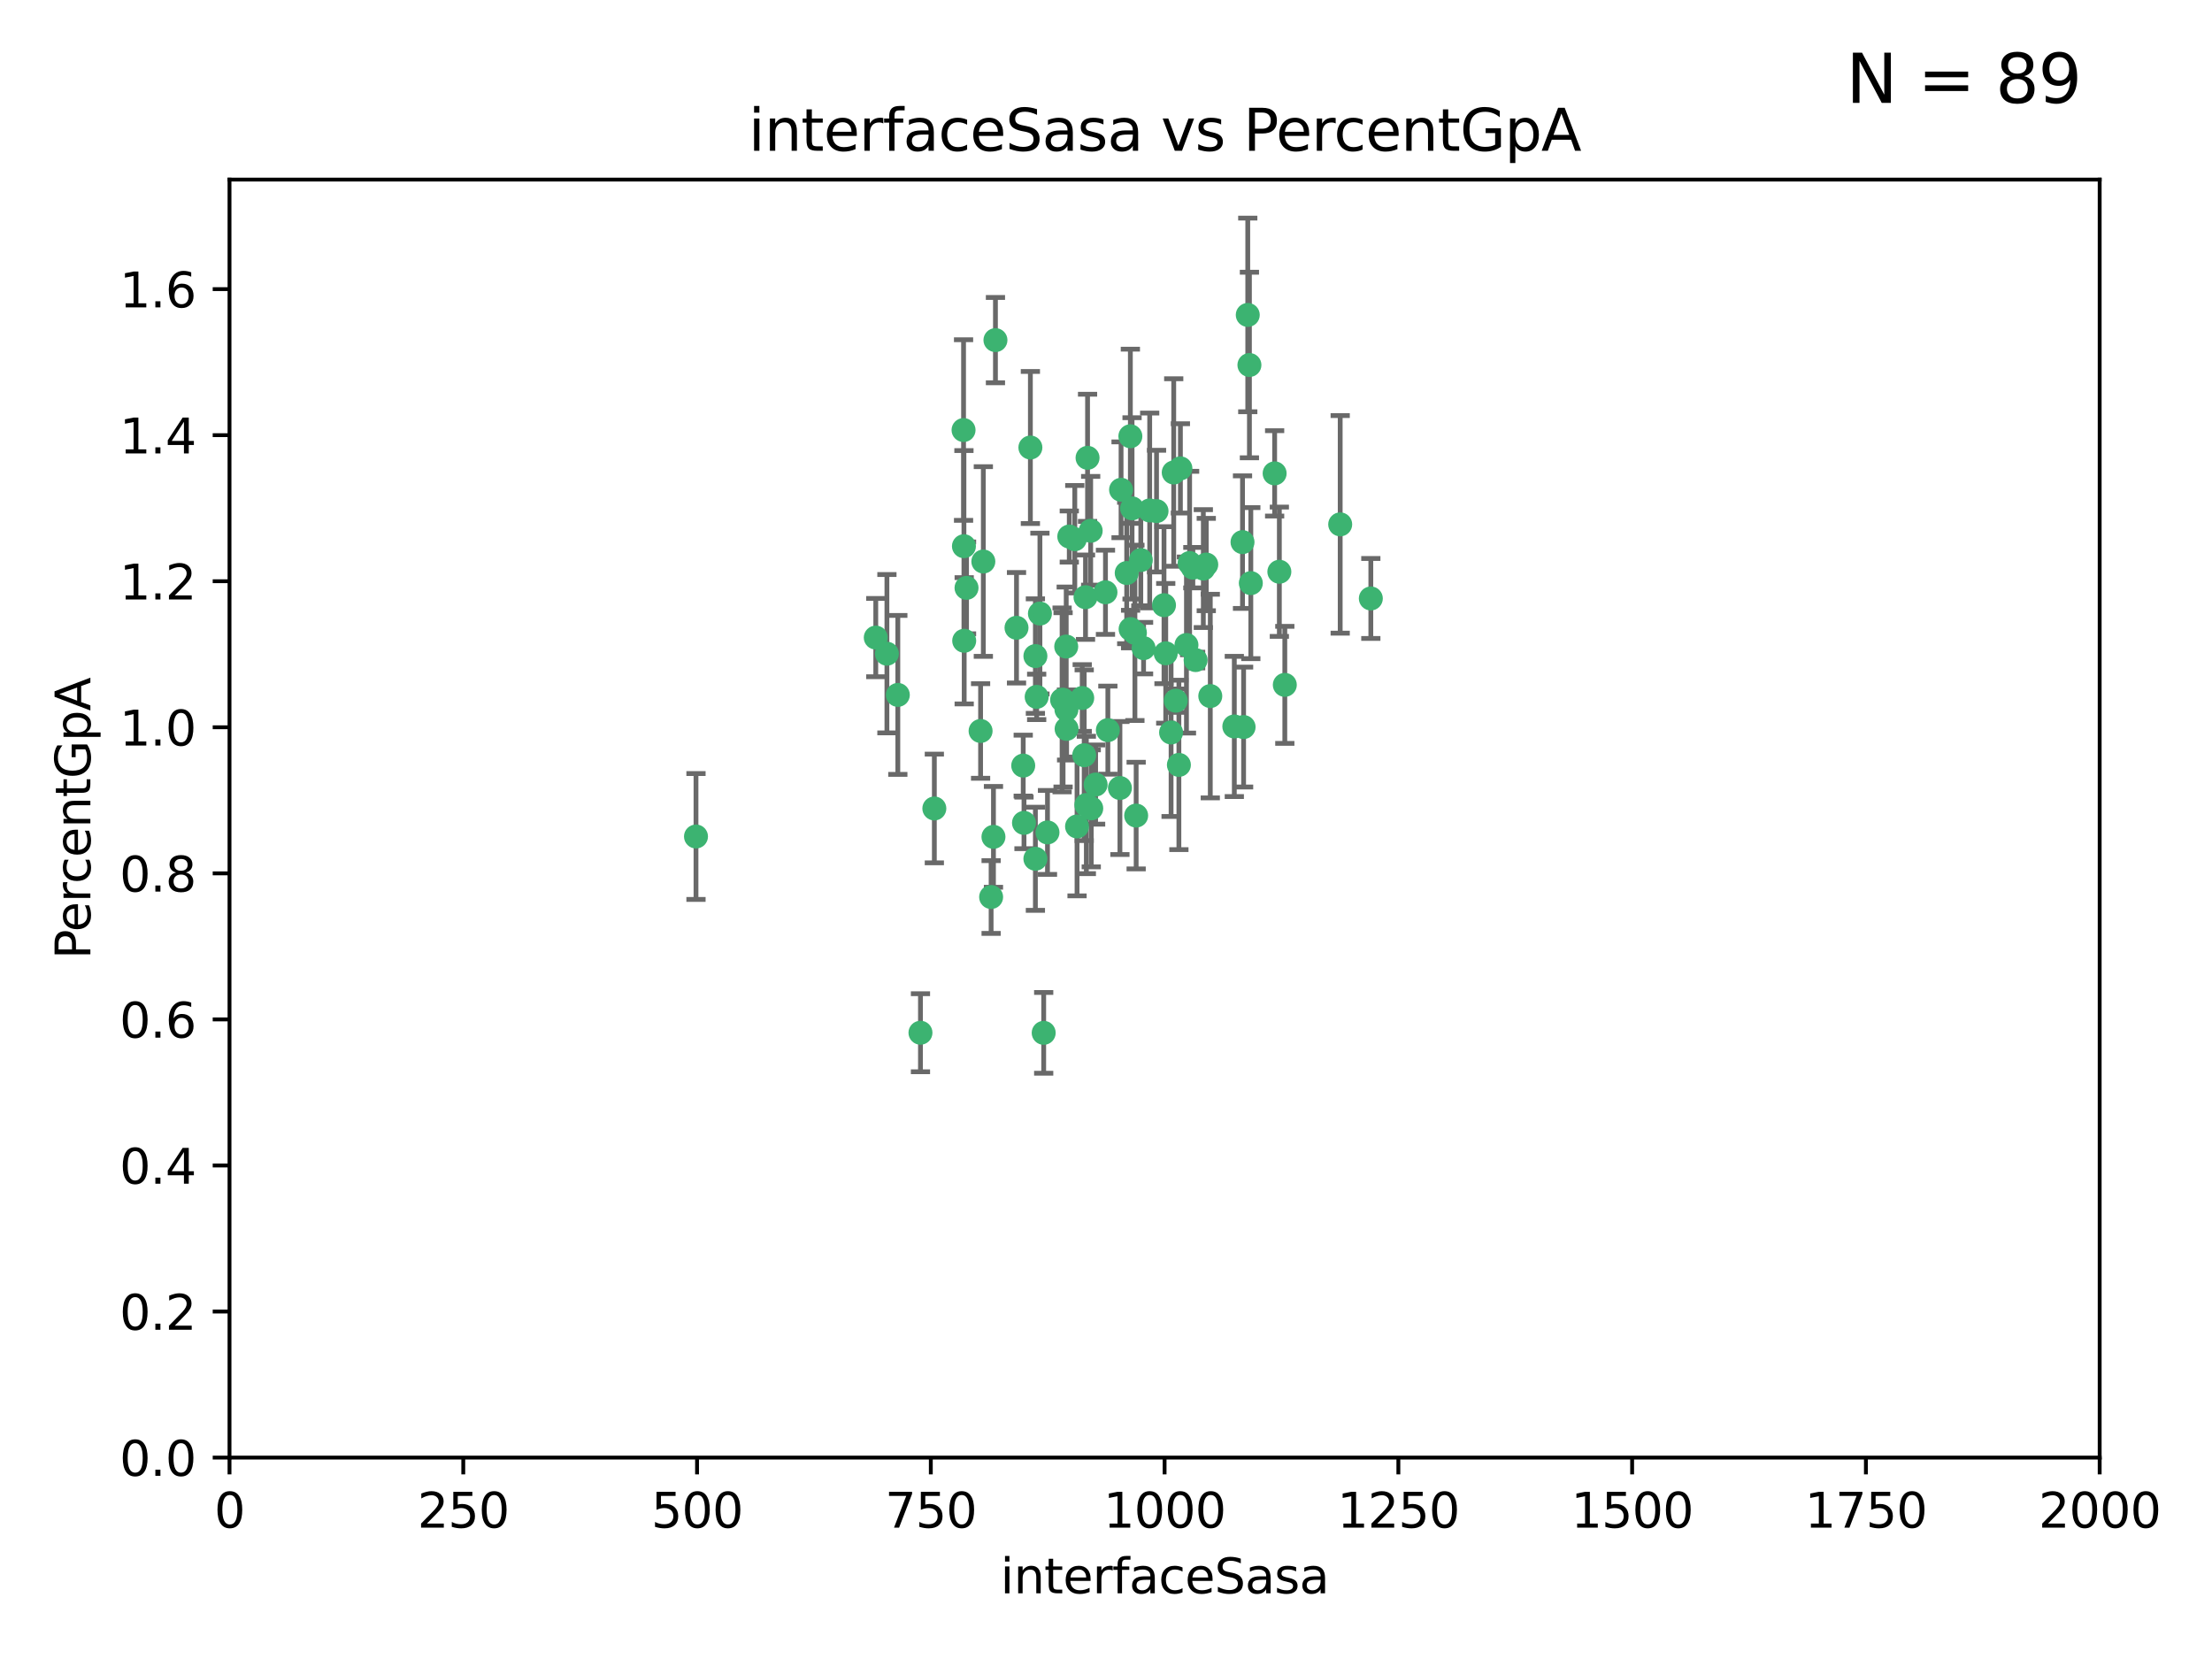 <?xml version="1.0" encoding="utf-8" standalone="no"?>
<!DOCTYPE svg PUBLIC "-//W3C//DTD SVG 1.1//EN"
  "http://www.w3.org/Graphics/SVG/1.1/DTD/svg11.dtd">
<svg xmlns:xlink="http://www.w3.org/1999/xlink" width="460.8pt" height="345.6pt" viewBox="0 0 460.8 345.6" xmlns="http://www.w3.org/2000/svg" version="1.1">
 <defs>
  <style type="text/css">*{stroke-linejoin: round; stroke-linecap: butt}</style>
 </defs>
 <g id="figure_1">
  <g id="patch_1">
   <path d="M 0 345.6 
L 460.8 345.6 
L 460.8 0 
L 0 0 
z
" style="fill: #ffffff"/>
  </g>
  <g id="axes_1">
   <g id="patch_2">
    <path d="M 47.81 303.64 
L 437.4 303.64 
L 437.4 37.411 
L 47.81 37.411 
z
" style="fill: #ffffff"/>
   </g>
   <g id="PathCollection_1">
    <defs>
     <path id="m2b77f19c21" d="M 0 1.118 
C 0.297 1.118 0.581 1 0.791 0.791 
C 1 0.581 1.118 0.297 1.118 0 
C 1.118 -0.297 1 -0.581 0.791 -0.791 
C 0.581 -1 0.297 -1.118 0 -1.118 
C -0.297 -1.118 -0.581 -1 -0.791 -0.791 
C -1 -0.581 -1.118 -0.297 -1.118 0 
C -1.118 0.297 -1 0.581 -0.791 0.791 
C -0.581 1 -0.297 1.118 0 1.118 
z
" style="stroke: #3cb371"/>
    </defs>
    <g clip-path="url(#p452f78768a)">
     <use xlink:href="#m2b77f19c21" x="258.839" y="112.935" style="fill: #3cb371; stroke: #3cb371"/>
     <use xlink:href="#m2b77f19c21" x="235.526" y="131.048" style="fill: #3cb371; stroke: #3cb371"/>
     <use xlink:href="#m2b77f19c21" x="235.476" y="90.88" style="fill: #3cb371; stroke: #3cb371"/>
     <use xlink:href="#m2b77f19c21" x="265.53" y="98.611" style="fill: #3cb371; stroke: #3cb371"/>
     <use xlink:href="#m2b77f19c21" x="222.751" y="111.768" style="fill: #3cb371; stroke: #3cb371"/>
     <use xlink:href="#m2b77f19c21" x="225.86" y="157.33" style="fill: #3cb371; stroke: #3cb371"/>
     <use xlink:href="#m2b77f19c21" x="234.714" y="119.368" style="fill: #3cb371; stroke: #3cb371"/>
     <use xlink:href="#m2b77f19c21" x="259.065" y="151.457" style="fill: #3cb371; stroke: #3cb371"/>
     <use xlink:href="#m2b77f19c21" x="259.932" y="65.606" style="fill: #3cb371; stroke: #3cb371"/>
     <use xlink:href="#m2b77f19c21" x="239.502" y="106.338" style="fill: #3cb371; stroke: #3cb371"/>
     <use xlink:href="#m2b77f19c21" x="242.845" y="136.097" style="fill: #3cb371; stroke: #3cb371"/>
     <use xlink:href="#m2b77f19c21" x="266.512" y="119.105" style="fill: #3cb371; stroke: #3cb371"/>
     <use xlink:href="#m2b77f19c21" x="211.757" y="130.776" style="fill: #3cb371; stroke: #3cb371"/>
     <use xlink:href="#m2b77f19c21" x="216.635" y="127.82" style="fill: #3cb371; stroke: #3cb371"/>
     <use xlink:href="#m2b77f19c21" x="233.539" y="102.028" style="fill: #3cb371; stroke: #3cb371"/>
     <use xlink:href="#m2b77f19c21" x="244.935" y="145.966" style="fill: #3cb371; stroke: #3cb371"/>
     <use xlink:href="#m2b77f19c21" x="244.508" y="98.431" style="fill: #3cb371; stroke: #3cb371"/>
     <use xlink:href="#m2b77f19c21" x="267.65" y="142.672" style="fill: #3cb371; stroke: #3cb371"/>
     <use xlink:href="#m2b77f19c21" x="250.675" y="118.446" style="fill: #3cb371; stroke: #3cb371"/>
     <use xlink:href="#m2b77f19c21" x="214.648" y="93.226" style="fill: #3cb371; stroke: #3cb371"/>
     <use xlink:href="#m2b77f19c21" x="224.368" y="172.163" style="fill: #3cb371; stroke: #3cb371"/>
     <use xlink:href="#m2b77f19c21" x="233.3" y="164.157" style="fill: #3cb371; stroke: #3cb371"/>
     <use xlink:href="#m2b77f19c21" x="222.161" y="147.818" style="fill: #3cb371; stroke: #3cb371"/>
     <use xlink:href="#m2b77f19c21" x="221.458" y="145.786" style="fill: #3cb371; stroke: #3cb371"/>
     <use xlink:href="#m2b77f19c21" x="243.959" y="152.588" style="fill: #3cb371; stroke: #3cb371"/>
     <use xlink:href="#m2b77f19c21" x="226.133" y="124.404" style="fill: #3cb371; stroke: #3cb371"/>
     <use xlink:href="#m2b77f19c21" x="238.226" y="135.021" style="fill: #3cb371; stroke: #3cb371"/>
     <use xlink:href="#m2b77f19c21" x="245.585" y="159.342" style="fill: #3cb371; stroke: #3cb371"/>
     <use xlink:href="#m2b77f19c21" x="257.131" y="151.333" style="fill: #3cb371; stroke: #3cb371"/>
     <use xlink:href="#m2b77f19c21" x="247.82" y="117.288" style="fill: #3cb371; stroke: #3cb371"/>
     <use xlink:href="#m2b77f19c21" x="249.07" y="137.505" style="fill: #3cb371; stroke: #3cb371"/>
     <use xlink:href="#m2b77f19c21" x="247.161" y="134.369" style="fill: #3cb371; stroke: #3cb371"/>
     <use xlink:href="#m2b77f19c21" x="279.188" y="109.235" style="fill: #3cb371; stroke: #3cb371"/>
     <use xlink:href="#m2b77f19c21" x="236.422" y="131.834" style="fill: #3cb371; stroke: #3cb371"/>
     <use xlink:href="#m2b77f19c21" x="242.482" y="126.071" style="fill: #3cb371; stroke: #3cb371"/>
     <use xlink:href="#m2b77f19c21" x="235.828" y="105.903" style="fill: #3cb371; stroke: #3cb371"/>
     <use xlink:href="#m2b77f19c21" x="226.558" y="95.371" style="fill: #3cb371; stroke: #3cb371"/>
     <use xlink:href="#m2b77f19c21" x="200.806" y="113.783" style="fill: #3cb371; stroke: #3cb371"/>
     <use xlink:href="#m2b77f19c21" x="260.277" y="76.037" style="fill: #3cb371; stroke: #3cb371"/>
     <use xlink:href="#m2b77f19c21" x="251.287" y="117.606" style="fill: #3cb371; stroke: #3cb371"/>
     <use xlink:href="#m2b77f19c21" x="248.492" y="118.255" style="fill: #3cb371; stroke: #3cb371"/>
     <use xlink:href="#m2b77f19c21" x="240.928" y="106.473" style="fill: #3cb371; stroke: #3cb371"/>
     <use xlink:href="#m2b77f19c21" x="223.897" y="112.334" style="fill: #3cb371; stroke: #3cb371"/>
     <use xlink:href="#m2b77f19c21" x="225.446" y="145.408" style="fill: #3cb371; stroke: #3cb371"/>
     <use xlink:href="#m2b77f19c21" x="230.29" y="123.385" style="fill: #3cb371; stroke: #3cb371"/>
     <use xlink:href="#m2b77f19c21" x="200.86" y="133.482" style="fill: #3cb371; stroke: #3cb371"/>
     <use xlink:href="#m2b77f19c21" x="217.42" y="215.161" style="fill: #3cb371; stroke: #3cb371"/>
     <use xlink:href="#m2b77f19c21" x="237.649" y="116.673" style="fill: #3cb371; stroke: #3cb371"/>
     <use xlink:href="#m2b77f19c21" x="213.316" y="171.42" style="fill: #3cb371; stroke: #3cb371"/>
     <use xlink:href="#m2b77f19c21" x="207.37" y="70.852" style="fill: #3cb371; stroke: #3cb371"/>
     <use xlink:href="#m2b77f19c21" x="204.848" y="116.973" style="fill: #3cb371; stroke: #3cb371"/>
     <use xlink:href="#m2b77f19c21" x="245.901" y="97.572" style="fill: #3cb371; stroke: #3cb371"/>
     <use xlink:href="#m2b77f19c21" x="285.569" y="124.669" style="fill: #3cb371; stroke: #3cb371"/>
     <use xlink:href="#m2b77f19c21" x="215.957" y="145.171" style="fill: #3cb371; stroke: #3cb371"/>
     <use xlink:href="#m2b77f19c21" x="194.641" y="168.419" style="fill: #3cb371; stroke: #3cb371"/>
     <use xlink:href="#m2b77f19c21" x="191.75" y="215.139" style="fill: #3cb371; stroke: #3cb371"/>
     <use xlink:href="#m2b77f19c21" x="184.761" y="136.178" style="fill: #3cb371; stroke: #3cb371"/>
     <use xlink:href="#m2b77f19c21" x="182.439" y="132.82" style="fill: #3cb371; stroke: #3cb371"/>
     <use xlink:href="#m2b77f19c21" x="213.156" y="159.488" style="fill: #3cb371; stroke: #3cb371"/>
     <use xlink:href="#m2b77f19c21" x="222.113" y="134.689" style="fill: #3cb371; stroke: #3cb371"/>
     <use xlink:href="#m2b77f19c21" x="200.726" y="89.586" style="fill: #3cb371; stroke: #3cb371"/>
     <use xlink:href="#m2b77f19c21" x="215.692" y="178.897" style="fill: #3cb371; stroke: #3cb371"/>
     <use xlink:href="#m2b77f19c21" x="228.237" y="163.438" style="fill: #3cb371; stroke: #3cb371"/>
     <use xlink:href="#m2b77f19c21" x="222.194" y="151.836" style="fill: #3cb371; stroke: #3cb371"/>
     <use xlink:href="#m2b77f19c21" x="204.275" y="152.276" style="fill: #3cb371; stroke: #3cb371"/>
     <use xlink:href="#m2b77f19c21" x="227.208" y="110.571" style="fill: #3cb371; stroke: #3cb371"/>
     <use xlink:href="#m2b77f19c21" x="260.569" y="121.476" style="fill: #3cb371; stroke: #3cb371"/>
     <use xlink:href="#m2b77f19c21" x="206.469" y="186.867" style="fill: #3cb371; stroke: #3cb371"/>
     <use xlink:href="#m2b77f19c21" x="215.692" y="136.674" style="fill: #3cb371; stroke: #3cb371"/>
     <use xlink:href="#m2b77f19c21" x="230.787" y="152.103" style="fill: #3cb371; stroke: #3cb371"/>
     <use xlink:href="#m2b77f19c21" x="236.683" y="169.899" style="fill: #3cb371; stroke: #3cb371"/>
     <use xlink:href="#m2b77f19c21" x="206.956" y="174.332" style="fill: #3cb371; stroke: #3cb371"/>
     <use xlink:href="#m2b77f19c21" x="227.327" y="168.396" style="fill: #3cb371; stroke: #3cb371"/>
     <use xlink:href="#m2b77f19c21" x="221.254" y="145.801" style="fill: #3cb371; stroke: #3cb371"/>
     <use xlink:href="#m2b77f19c21" x="218.211" y="173.41" style="fill: #3cb371; stroke: #3cb371"/>
     <use xlink:href="#m2b77f19c21" x="226.307" y="167.688" style="fill: #3cb371; stroke: #3cb371"/>
     <use xlink:href="#m2b77f19c21" x="201.345" y="122.465" style="fill: #3cb371; stroke: #3cb371"/>
     <use xlink:href="#m2b77f19c21" x="187.034" y="144.762" style="fill: #3cb371; stroke: #3cb371"/>
     <use xlink:href="#m2b77f19c21" x="252.125" y="145.004" style="fill: #3cb371; stroke: #3cb371"/>
     <use xlink:href="#m2b77f19c21" x="144.987" y="174.257" style="fill: #3cb371; stroke: #3cb371"/>
    </g>
   </g>
   <g id="matplotlib.axis_1">
    <g id="xtick_1">
     <g id="line2d_1">
      <defs>
       <path id="m27ecc39740" d="M 0 0 
L 0 3.5 
" style="stroke: #000000; stroke-width: 0.8"/>
      </defs>
      <g>
       <use xlink:href="#m27ecc39740" x="47.81" y="303.64" style="stroke: #000000; stroke-width: 0.8"/>
      </g>
     </g>
     <g id="text_1">
      <!-- 0 -->
      <g transform="translate(44.629 318.238)scale(0.1 -0.1)">
       <defs>
        <path id="DejaVuSans-30" d="M 2034 4250 
Q 1547 4250 1301 3770 
Q 1056 3291 1056 2328 
Q 1056 1369 1301 889 
Q 1547 409 2034 409 
Q 2525 409 2770 889 
Q 3016 1369 3016 2328 
Q 3016 3291 2770 3770 
Q 2525 4250 2034 4250 
z
M 2034 4750 
Q 2819 4750 3233 4129 
Q 3647 3509 3647 2328 
Q 3647 1150 3233 529 
Q 2819 -91 2034 -91 
Q 1250 -91 836 529 
Q 422 1150 422 2328 
Q 422 3509 836 4129 
Q 1250 4750 2034 4750 
z
" transform="scale(0.016)"/>
       </defs>
       <use xlink:href="#DejaVuSans-30"/>
      </g>
     </g>
    </g>
    <g id="xtick_2">
     <g id="line2d_2">
      <g>
       <use xlink:href="#m27ecc39740" x="96.509" y="303.64" style="stroke: #000000; stroke-width: 0.8"/>
      </g>
     </g>
     <g id="text_2">
      <!-- 250 -->
      <g transform="translate(86.965 318.238)scale(0.1 -0.1)">
       <defs>
        <path id="DejaVuSans-32" d="M 1228 531 
L 3431 531 
L 3431 0 
L 469 0 
L 469 531 
Q 828 903 1448 1529 
Q 2069 2156 2228 2338 
Q 2531 2678 2651 2914 
Q 2772 3150 2772 3378 
Q 2772 3750 2511 3984 
Q 2250 4219 1831 4219 
Q 1534 4219 1204 4116 
Q 875 4013 500 3803 
L 500 4441 
Q 881 4594 1212 4672 
Q 1544 4750 1819 4750 
Q 2544 4750 2975 4387 
Q 3406 4025 3406 3419 
Q 3406 3131 3298 2873 
Q 3191 2616 2906 2266 
Q 2828 2175 2409 1742 
Q 1991 1309 1228 531 
z
" transform="scale(0.016)"/>
        <path id="DejaVuSans-35" d="M 691 4666 
L 3169 4666 
L 3169 4134 
L 1269 4134 
L 1269 2991 
Q 1406 3038 1543 3061 
Q 1681 3084 1819 3084 
Q 2600 3084 3056 2656 
Q 3513 2228 3513 1497 
Q 3513 744 3044 326 
Q 2575 -91 1722 -91 
Q 1428 -91 1123 -41 
Q 819 9 494 109 
L 494 744 
Q 775 591 1075 516 
Q 1375 441 1709 441 
Q 2250 441 2565 725 
Q 2881 1009 2881 1497 
Q 2881 1984 2565 2268 
Q 2250 2553 1709 2553 
Q 1456 2553 1204 2497 
Q 953 2441 691 2322 
L 691 4666 
z
" transform="scale(0.016)"/>
       </defs>
       <use xlink:href="#DejaVuSans-32"/>
       <use xlink:href="#DejaVuSans-35" x="63.623"/>
       <use xlink:href="#DejaVuSans-30" x="127.246"/>
      </g>
     </g>
    </g>
    <g id="xtick_3">
     <g id="line2d_3">
      <g>
       <use xlink:href="#m27ecc39740" x="145.208" y="303.64" style="stroke: #000000; stroke-width: 0.8"/>
      </g>
     </g>
     <g id="text_3">
      <!-- 500 -->
      <g transform="translate(135.664 318.238)scale(0.1 -0.1)">
       <use xlink:href="#DejaVuSans-35"/>
       <use xlink:href="#DejaVuSans-30" x="63.623"/>
       <use xlink:href="#DejaVuSans-30" x="127.246"/>
      </g>
     </g>
    </g>
    <g id="xtick_4">
     <g id="line2d_4">
      <g>
       <use xlink:href="#m27ecc39740" x="193.906" y="303.64" style="stroke: #000000; stroke-width: 0.8"/>
      </g>
     </g>
     <g id="text_4">
      <!-- 750 -->
      <g transform="translate(184.363 318.238)scale(0.1 -0.1)">
       <defs>
        <path id="DejaVuSans-37" d="M 525 4666 
L 3525 4666 
L 3525 4397 
L 1831 0 
L 1172 0 
L 2766 4134 
L 525 4134 
L 525 4666 
z
" transform="scale(0.016)"/>
       </defs>
       <use xlink:href="#DejaVuSans-37"/>
       <use xlink:href="#DejaVuSans-35" x="63.623"/>
       <use xlink:href="#DejaVuSans-30" x="127.246"/>
      </g>
     </g>
    </g>
    <g id="xtick_5">
     <g id="line2d_5">
      <g>
       <use xlink:href="#m27ecc39740" x="242.605" y="303.64" style="stroke: #000000; stroke-width: 0.8"/>
      </g>
     </g>
     <g id="text_5">
      <!-- 1000 -->
      <g transform="translate(229.88 318.238)scale(0.1 -0.1)">
       <defs>
        <path id="DejaVuSans-31" d="M 794 531 
L 1825 531 
L 1825 4091 
L 703 3866 
L 703 4441 
L 1819 4666 
L 2450 4666 
L 2450 531 
L 3481 531 
L 3481 0 
L 794 0 
L 794 531 
z
" transform="scale(0.016)"/>
       </defs>
       <use xlink:href="#DejaVuSans-31"/>
       <use xlink:href="#DejaVuSans-30" x="63.623"/>
       <use xlink:href="#DejaVuSans-30" x="127.246"/>
       <use xlink:href="#DejaVuSans-30" x="190.869"/>
      </g>
     </g>
    </g>
    <g id="xtick_6">
     <g id="line2d_6">
      <g>
       <use xlink:href="#m27ecc39740" x="291.304" y="303.64" style="stroke: #000000; stroke-width: 0.8"/>
      </g>
     </g>
     <g id="text_6">
      <!-- 1250 -->
      <g transform="translate(278.579 318.238)scale(0.1 -0.1)">
       <use xlink:href="#DejaVuSans-31"/>
       <use xlink:href="#DejaVuSans-32" x="63.623"/>
       <use xlink:href="#DejaVuSans-35" x="127.246"/>
       <use xlink:href="#DejaVuSans-30" x="190.869"/>
      </g>
     </g>
    </g>
    <g id="xtick_7">
     <g id="line2d_7">
      <g>
       <use xlink:href="#m27ecc39740" x="340.002" y="303.64" style="stroke: #000000; stroke-width: 0.8"/>
      </g>
     </g>
     <g id="text_7">
      <!-- 1500 -->
      <g transform="translate(327.277 318.238)scale(0.1 -0.1)">
       <use xlink:href="#DejaVuSans-31"/>
       <use xlink:href="#DejaVuSans-35" x="63.623"/>
       <use xlink:href="#DejaVuSans-30" x="127.246"/>
       <use xlink:href="#DejaVuSans-30" x="190.869"/>
      </g>
     </g>
    </g>
    <g id="xtick_8">
     <g id="line2d_8">
      <g>
       <use xlink:href="#m27ecc39740" x="388.701" y="303.64" style="stroke: #000000; stroke-width: 0.8"/>
      </g>
     </g>
     <g id="text_8">
      <!-- 1750 -->
      <g transform="translate(375.976 318.238)scale(0.1 -0.1)">
       <use xlink:href="#DejaVuSans-31"/>
       <use xlink:href="#DejaVuSans-37" x="63.623"/>
       <use xlink:href="#DejaVuSans-35" x="127.246"/>
       <use xlink:href="#DejaVuSans-30" x="190.869"/>
      </g>
     </g>
    </g>
    <g id="xtick_9">
     <g id="line2d_9">
      <g>
       <use xlink:href="#m27ecc39740" x="437.4" y="303.64" style="stroke: #000000; stroke-width: 0.8"/>
      </g>
     </g>
     <g id="text_9">
      <!-- 2000 -->
      <g transform="translate(424.675 318.238)scale(0.1 -0.1)">
       <use xlink:href="#DejaVuSans-32"/>
       <use xlink:href="#DejaVuSans-30" x="63.623"/>
       <use xlink:href="#DejaVuSans-30" x="127.246"/>
       <use xlink:href="#DejaVuSans-30" x="190.869"/>
      </g>
     </g>
    </g>
    <g id="text_10">
     <!-- interfaceSasa -->
     <g transform="translate(208.398 331.917)scale(0.1 -0.1)">
      <defs>
       <path id="DejaVuSans-69" d="M 603 3500 
L 1178 3500 
L 1178 0 
L 603 0 
L 603 3500 
z
M 603 4863 
L 1178 4863 
L 1178 4134 
L 603 4134 
L 603 4863 
z
" transform="scale(0.016)"/>
       <path id="DejaVuSans-6e" d="M 3513 2113 
L 3513 0 
L 2938 0 
L 2938 2094 
Q 2938 2591 2744 2837 
Q 2550 3084 2163 3084 
Q 1697 3084 1428 2787 
Q 1159 2491 1159 1978 
L 1159 0 
L 581 0 
L 581 3500 
L 1159 3500 
L 1159 2956 
Q 1366 3272 1645 3428 
Q 1925 3584 2291 3584 
Q 2894 3584 3203 3211 
Q 3513 2838 3513 2113 
z
" transform="scale(0.016)"/>
       <path id="DejaVuSans-74" d="M 1172 4494 
L 1172 3500 
L 2356 3500 
L 2356 3053 
L 1172 3053 
L 1172 1153 
Q 1172 725 1289 603 
Q 1406 481 1766 481 
L 2356 481 
L 2356 0 
L 1766 0 
Q 1100 0 847 248 
Q 594 497 594 1153 
L 594 3053 
L 172 3053 
L 172 3500 
L 594 3500 
L 594 4494 
L 1172 4494 
z
" transform="scale(0.016)"/>
       <path id="DejaVuSans-65" d="M 3597 1894 
L 3597 1613 
L 953 1613 
Q 991 1019 1311 708 
Q 1631 397 2203 397 
Q 2534 397 2845 478 
Q 3156 559 3463 722 
L 3463 178 
Q 3153 47 2828 -22 
Q 2503 -91 2169 -91 
Q 1331 -91 842 396 
Q 353 884 353 1716 
Q 353 2575 817 3079 
Q 1281 3584 2069 3584 
Q 2775 3584 3186 3129 
Q 3597 2675 3597 1894 
z
M 3022 2063 
Q 3016 2534 2758 2815 
Q 2500 3097 2075 3097 
Q 1594 3097 1305 2825 
Q 1016 2553 972 2059 
L 3022 2063 
z
" transform="scale(0.016)"/>
       <path id="DejaVuSans-72" d="M 2631 2963 
Q 2534 3019 2420 3045 
Q 2306 3072 2169 3072 
Q 1681 3072 1420 2755 
Q 1159 2438 1159 1844 
L 1159 0 
L 581 0 
L 581 3500 
L 1159 3500 
L 1159 2956 
Q 1341 3275 1631 3429 
Q 1922 3584 2338 3584 
Q 2397 3584 2469 3576 
Q 2541 3569 2628 3553 
L 2631 2963 
z
" transform="scale(0.016)"/>
       <path id="DejaVuSans-66" d="M 2375 4863 
L 2375 4384 
L 1825 4384 
Q 1516 4384 1395 4259 
Q 1275 4134 1275 3809 
L 1275 3500 
L 2222 3500 
L 2222 3053 
L 1275 3053 
L 1275 0 
L 697 0 
L 697 3053 
L 147 3053 
L 147 3500 
L 697 3500 
L 697 3744 
Q 697 4328 969 4595 
Q 1241 4863 1831 4863 
L 2375 4863 
z
" transform="scale(0.016)"/>
       <path id="DejaVuSans-61" d="M 2194 1759 
Q 1497 1759 1228 1600 
Q 959 1441 959 1056 
Q 959 750 1161 570 
Q 1363 391 1709 391 
Q 2188 391 2477 730 
Q 2766 1069 2766 1631 
L 2766 1759 
L 2194 1759 
z
M 3341 1997 
L 3341 0 
L 2766 0 
L 2766 531 
Q 2569 213 2275 61 
Q 1981 -91 1556 -91 
Q 1019 -91 701 211 
Q 384 513 384 1019 
Q 384 1609 779 1909 
Q 1175 2209 1959 2209 
L 2766 2209 
L 2766 2266 
Q 2766 2663 2505 2880 
Q 2244 3097 1772 3097 
Q 1472 3097 1187 3025 
Q 903 2953 641 2809 
L 641 3341 
Q 956 3463 1253 3523 
Q 1550 3584 1831 3584 
Q 2591 3584 2966 3190 
Q 3341 2797 3341 1997 
z
" transform="scale(0.016)"/>
       <path id="DejaVuSans-63" d="M 3122 3366 
L 3122 2828 
Q 2878 2963 2633 3030 
Q 2388 3097 2138 3097 
Q 1578 3097 1268 2742 
Q 959 2388 959 1747 
Q 959 1106 1268 751 
Q 1578 397 2138 397 
Q 2388 397 2633 464 
Q 2878 531 3122 666 
L 3122 134 
Q 2881 22 2623 -34 
Q 2366 -91 2075 -91 
Q 1284 -91 818 406 
Q 353 903 353 1747 
Q 353 2603 823 3093 
Q 1294 3584 2113 3584 
Q 2378 3584 2631 3529 
Q 2884 3475 3122 3366 
z
" transform="scale(0.016)"/>
       <path id="DejaVuSans-53" d="M 3425 4513 
L 3425 3897 
Q 3066 4069 2747 4153 
Q 2428 4238 2131 4238 
Q 1616 4238 1336 4038 
Q 1056 3838 1056 3469 
Q 1056 3159 1242 3001 
Q 1428 2844 1947 2747 
L 2328 2669 
Q 3034 2534 3370 2195 
Q 3706 1856 3706 1288 
Q 3706 609 3251 259 
Q 2797 -91 1919 -91 
Q 1588 -91 1214 -16 
Q 841 59 441 206 
L 441 856 
Q 825 641 1194 531 
Q 1563 422 1919 422 
Q 2459 422 2753 634 
Q 3047 847 3047 1241 
Q 3047 1584 2836 1778 
Q 2625 1972 2144 2069 
L 1759 2144 
Q 1053 2284 737 2584 
Q 422 2884 422 3419 
Q 422 4038 858 4394 
Q 1294 4750 2059 4750 
Q 2388 4750 2728 4690 
Q 3069 4631 3425 4513 
z
" transform="scale(0.016)"/>
       <path id="DejaVuSans-73" d="M 2834 3397 
L 2834 2853 
Q 2591 2978 2328 3040 
Q 2066 3103 1784 3103 
Q 1356 3103 1142 2972 
Q 928 2841 928 2578 
Q 928 2378 1081 2264 
Q 1234 2150 1697 2047 
L 1894 2003 
Q 2506 1872 2764 1633 
Q 3022 1394 3022 966 
Q 3022 478 2636 193 
Q 2250 -91 1575 -91 
Q 1294 -91 989 -36 
Q 684 19 347 128 
L 347 722 
Q 666 556 975 473 
Q 1284 391 1588 391 
Q 1994 391 2212 530 
Q 2431 669 2431 922 
Q 2431 1156 2273 1281 
Q 2116 1406 1581 1522 
L 1381 1569 
Q 847 1681 609 1914 
Q 372 2147 372 2553 
Q 372 3047 722 3315 
Q 1072 3584 1716 3584 
Q 2034 3584 2315 3537 
Q 2597 3491 2834 3397 
z
" transform="scale(0.016)"/>
      </defs>
      <use xlink:href="#DejaVuSans-69"/>
      <use xlink:href="#DejaVuSans-6e" x="27.783"/>
      <use xlink:href="#DejaVuSans-74" x="91.162"/>
      <use xlink:href="#DejaVuSans-65" x="130.371"/>
      <use xlink:href="#DejaVuSans-72" x="191.895"/>
      <use xlink:href="#DejaVuSans-66" x="233.008"/>
      <use xlink:href="#DejaVuSans-61" x="268.213"/>
      <use xlink:href="#DejaVuSans-63" x="329.492"/>
      <use xlink:href="#DejaVuSans-65" x="384.473"/>
      <use xlink:href="#DejaVuSans-53" x="445.996"/>
      <use xlink:href="#DejaVuSans-61" x="509.473"/>
      <use xlink:href="#DejaVuSans-73" x="570.752"/>
      <use xlink:href="#DejaVuSans-61" x="622.852"/>
     </g>
    </g>
   </g>
   <g id="matplotlib.axis_2">
    <g id="ytick_1">
     <g id="line2d_10">
      <defs>
       <path id="mdab9468607" d="M 0 0 
L -3.5 0 
" style="stroke: #000000; stroke-width: 0.8"/>
      </defs>
      <g>
       <use xlink:href="#mdab9468607" x="47.81" y="303.64" style="stroke: #000000; stroke-width: 0.8"/>
      </g>
     </g>
     <g id="text_11">
      <!-- 0.0 -->
      <g transform="translate(24.907 307.439)scale(0.1 -0.1)">
       <defs>
        <path id="DejaVuSans-2e" d="M 684 794 
L 1344 794 
L 1344 0 
L 684 0 
L 684 794 
z
" transform="scale(0.016)"/>
       </defs>
       <use xlink:href="#DejaVuSans-30"/>
       <use xlink:href="#DejaVuSans-2e" x="63.623"/>
       <use xlink:href="#DejaVuSans-30" x="95.41"/>
      </g>
     </g>
    </g>
    <g id="ytick_2">
     <g id="line2d_11">
      <g>
       <use xlink:href="#mdab9468607" x="47.81" y="273.214" style="stroke: #000000; stroke-width: 0.8"/>
      </g>
     </g>
     <g id="text_12">
      <!-- 0.2 -->
      <g transform="translate(24.907 277.013)scale(0.1 -0.1)">
       <use xlink:href="#DejaVuSans-30"/>
       <use xlink:href="#DejaVuSans-2e" x="63.623"/>
       <use xlink:href="#DejaVuSans-32" x="95.41"/>
      </g>
     </g>
    </g>
    <g id="ytick_3">
     <g id="line2d_12">
      <g>
       <use xlink:href="#mdab9468607" x="47.81" y="242.788" style="stroke: #000000; stroke-width: 0.8"/>
      </g>
     </g>
     <g id="text_13">
      <!-- 0.4 -->
      <g transform="translate(24.907 246.587)scale(0.1 -0.1)">
       <defs>
        <path id="DejaVuSans-34" d="M 2419 4116 
L 825 1625 
L 2419 1625 
L 2419 4116 
z
M 2253 4666 
L 3047 4666 
L 3047 1625 
L 3713 1625 
L 3713 1100 
L 3047 1100 
L 3047 0 
L 2419 0 
L 2419 1100 
L 313 1100 
L 313 1709 
L 2253 4666 
z
" transform="scale(0.016)"/>
       </defs>
       <use xlink:href="#DejaVuSans-30"/>
       <use xlink:href="#DejaVuSans-2e" x="63.623"/>
       <use xlink:href="#DejaVuSans-34" x="95.41"/>
      </g>
     </g>
    </g>
    <g id="ytick_4">
     <g id="line2d_13">
      <g>
       <use xlink:href="#mdab9468607" x="47.81" y="212.362" style="stroke: #000000; stroke-width: 0.8"/>
      </g>
     </g>
     <g id="text_14">
      <!-- 0.6 -->
      <g transform="translate(24.907 216.161)scale(0.1 -0.1)">
       <defs>
        <path id="DejaVuSans-36" d="M 2113 2584 
Q 1688 2584 1439 2293 
Q 1191 2003 1191 1497 
Q 1191 994 1439 701 
Q 1688 409 2113 409 
Q 2538 409 2786 701 
Q 3034 994 3034 1497 
Q 3034 2003 2786 2293 
Q 2538 2584 2113 2584 
z
M 3366 4563 
L 3366 3988 
Q 3128 4100 2886 4159 
Q 2644 4219 2406 4219 
Q 1781 4219 1451 3797 
Q 1122 3375 1075 2522 
Q 1259 2794 1537 2939 
Q 1816 3084 2150 3084 
Q 2853 3084 3261 2657 
Q 3669 2231 3669 1497 
Q 3669 778 3244 343 
Q 2819 -91 2113 -91 
Q 1303 -91 875 529 
Q 447 1150 447 2328 
Q 447 3434 972 4092 
Q 1497 4750 2381 4750 
Q 2619 4750 2861 4703 
Q 3103 4656 3366 4563 
z
" transform="scale(0.016)"/>
       </defs>
       <use xlink:href="#DejaVuSans-30"/>
       <use xlink:href="#DejaVuSans-2e" x="63.623"/>
       <use xlink:href="#DejaVuSans-36" x="95.41"/>
      </g>
     </g>
    </g>
    <g id="ytick_5">
     <g id="line2d_14">
      <g>
       <use xlink:href="#mdab9468607" x="47.81" y="181.935" style="stroke: #000000; stroke-width: 0.8"/>
      </g>
     </g>
     <g id="text_15">
      <!-- 0.8 -->
      <g transform="translate(24.907 185.735)scale(0.1 -0.1)">
       <defs>
        <path id="DejaVuSans-38" d="M 2034 2216 
Q 1584 2216 1326 1975 
Q 1069 1734 1069 1313 
Q 1069 891 1326 650 
Q 1584 409 2034 409 
Q 2484 409 2743 651 
Q 3003 894 3003 1313 
Q 3003 1734 2745 1975 
Q 2488 2216 2034 2216 
z
M 1403 2484 
Q 997 2584 770 2862 
Q 544 3141 544 3541 
Q 544 4100 942 4425 
Q 1341 4750 2034 4750 
Q 2731 4750 3128 4425 
Q 3525 4100 3525 3541 
Q 3525 3141 3298 2862 
Q 3072 2584 2669 2484 
Q 3125 2378 3379 2068 
Q 3634 1759 3634 1313 
Q 3634 634 3220 271 
Q 2806 -91 2034 -91 
Q 1263 -91 848 271 
Q 434 634 434 1313 
Q 434 1759 690 2068 
Q 947 2378 1403 2484 
z
M 1172 3481 
Q 1172 3119 1398 2916 
Q 1625 2713 2034 2713 
Q 2441 2713 2670 2916 
Q 2900 3119 2900 3481 
Q 2900 3844 2670 4047 
Q 2441 4250 2034 4250 
Q 1625 4250 1398 4047 
Q 1172 3844 1172 3481 
z
" transform="scale(0.016)"/>
       </defs>
       <use xlink:href="#DejaVuSans-30"/>
       <use xlink:href="#DejaVuSans-2e" x="63.623"/>
       <use xlink:href="#DejaVuSans-38" x="95.41"/>
      </g>
     </g>
    </g>
    <g id="ytick_6">
     <g id="line2d_15">
      <g>
       <use xlink:href="#mdab9468607" x="47.81" y="151.509" style="stroke: #000000; stroke-width: 0.8"/>
      </g>
     </g>
     <g id="text_16">
      <!-- 1.0 -->
      <g transform="translate(24.907 155.308)scale(0.1 -0.1)">
       <use xlink:href="#DejaVuSans-31"/>
       <use xlink:href="#DejaVuSans-2e" x="63.623"/>
       <use xlink:href="#DejaVuSans-30" x="95.41"/>
      </g>
     </g>
    </g>
    <g id="ytick_7">
     <g id="line2d_16">
      <g>
       <use xlink:href="#mdab9468607" x="47.81" y="121.083" style="stroke: #000000; stroke-width: 0.8"/>
      </g>
     </g>
     <g id="text_17">
      <!-- 1.2 -->
      <g transform="translate(24.907 124.882)scale(0.1 -0.1)">
       <use xlink:href="#DejaVuSans-31"/>
       <use xlink:href="#DejaVuSans-2e" x="63.623"/>
       <use xlink:href="#DejaVuSans-32" x="95.41"/>
      </g>
     </g>
    </g>
    <g id="ytick_8">
     <g id="line2d_17">
      <g>
       <use xlink:href="#mdab9468607" x="47.81" y="90.657" style="stroke: #000000; stroke-width: 0.8"/>
      </g>
     </g>
     <g id="text_18">
      <!-- 1.4 -->
      <g transform="translate(24.907 94.456)scale(0.1 -0.1)">
       <use xlink:href="#DejaVuSans-31"/>
       <use xlink:href="#DejaVuSans-2e" x="63.623"/>
       <use xlink:href="#DejaVuSans-34" x="95.41"/>
      </g>
     </g>
    </g>
    <g id="ytick_9">
     <g id="line2d_18">
      <g>
       <use xlink:href="#mdab9468607" x="47.81" y="60.231" style="stroke: #000000; stroke-width: 0.8"/>
      </g>
     </g>
     <g id="text_19">
      <!-- 1.6 -->
      <g transform="translate(24.907 64.03)scale(0.1 -0.1)">
       <use xlink:href="#DejaVuSans-31"/>
       <use xlink:href="#DejaVuSans-2e" x="63.623"/>
       <use xlink:href="#DejaVuSans-36" x="95.41"/>
      </g>
     </g>
    </g>
    <g id="text_20">
     <!-- PercentGpA -->
     <g transform="translate(18.827 199.802)rotate(-90)scale(0.1 -0.1)">
      <defs>
       <path id="DejaVuSans-50" d="M 1259 4147 
L 1259 2394 
L 2053 2394 
Q 2494 2394 2734 2622 
Q 2975 2850 2975 3272 
Q 2975 3691 2734 3919 
Q 2494 4147 2053 4147 
L 1259 4147 
z
M 628 4666 
L 2053 4666 
Q 2838 4666 3239 4311 
Q 3641 3956 3641 3272 
Q 3641 2581 3239 2228 
Q 2838 1875 2053 1875 
L 1259 1875 
L 1259 0 
L 628 0 
L 628 4666 
z
" transform="scale(0.016)"/>
       <path id="DejaVuSans-47" d="M 3809 666 
L 3809 1919 
L 2778 1919 
L 2778 2438 
L 4434 2438 
L 4434 434 
Q 4069 175 3628 42 
Q 3188 -91 2688 -91 
Q 1594 -91 976 548 
Q 359 1188 359 2328 
Q 359 3472 976 4111 
Q 1594 4750 2688 4750 
Q 3144 4750 3555 4637 
Q 3966 4525 4313 4306 
L 4313 3634 
Q 3963 3931 3569 4081 
Q 3175 4231 2741 4231 
Q 1884 4231 1454 3753 
Q 1025 3275 1025 2328 
Q 1025 1384 1454 906 
Q 1884 428 2741 428 
Q 3075 428 3337 486 
Q 3600 544 3809 666 
z
" transform="scale(0.016)"/>
       <path id="DejaVuSans-70" d="M 1159 525 
L 1159 -1331 
L 581 -1331 
L 581 3500 
L 1159 3500 
L 1159 2969 
Q 1341 3281 1617 3432 
Q 1894 3584 2278 3584 
Q 2916 3584 3314 3078 
Q 3713 2572 3713 1747 
Q 3713 922 3314 415 
Q 2916 -91 2278 -91 
Q 1894 -91 1617 61 
Q 1341 213 1159 525 
z
M 3116 1747 
Q 3116 2381 2855 2742 
Q 2594 3103 2138 3103 
Q 1681 3103 1420 2742 
Q 1159 2381 1159 1747 
Q 1159 1113 1420 752 
Q 1681 391 2138 391 
Q 2594 391 2855 752 
Q 3116 1113 3116 1747 
z
" transform="scale(0.016)"/>
       <path id="DejaVuSans-41" d="M 2188 4044 
L 1331 1722 
L 3047 1722 
L 2188 4044 
z
M 1831 4666 
L 2547 4666 
L 4325 0 
L 3669 0 
L 3244 1197 
L 1141 1197 
L 716 0 
L 50 0 
L 1831 4666 
z
" transform="scale(0.016)"/>
      </defs>
      <use xlink:href="#DejaVuSans-50"/>
      <use xlink:href="#DejaVuSans-65" x="56.678"/>
      <use xlink:href="#DejaVuSans-72" x="118.201"/>
      <use xlink:href="#DejaVuSans-63" x="157.064"/>
      <use xlink:href="#DejaVuSans-65" x="212.045"/>
      <use xlink:href="#DejaVuSans-6e" x="273.568"/>
      <use xlink:href="#DejaVuSans-74" x="336.947"/>
      <use xlink:href="#DejaVuSans-47" x="376.156"/>
      <use xlink:href="#DejaVuSans-70" x="453.646"/>
      <use xlink:href="#DejaVuSans-41" x="517.123"/>
     </g>
    </g>
   </g>
   <g id="LineCollection_1">
    <path d="M 258.839 126.742 
L 258.839 99.128 
" clip-path="url(#p452f78768a)" style="fill: none; stroke: #696969"/>
    <path d="M 235.526 134.958 
L 235.526 127.138 
" clip-path="url(#p452f78768a)" style="fill: none; stroke: #696969"/>
    <path d="M 235.476 109.021 
L 235.476 72.739 
" clip-path="url(#p452f78768a)" style="fill: none; stroke: #696969"/>
    <path d="M 265.53 107.5 
L 265.53 89.723 
" clip-path="url(#p452f78768a)" style="fill: none; stroke: #696969"/>
    <path d="M 222.751 117.091 
L 222.751 106.444 
" clip-path="url(#p452f78768a)" style="fill: none; stroke: #696969"/>
    <path d="M 225.86 175.107 
L 225.86 139.552 
" clip-path="url(#p452f78768a)" style="fill: none; stroke: #696969"/>
    <path d="M 234.714 134.091 
L 234.714 104.645 
" clip-path="url(#p452f78768a)" style="fill: none; stroke: #696969"/>
    <path d="M 259.065 163.945 
L 259.065 138.968 
" clip-path="url(#p452f78768a)" style="fill: none; stroke: #696969"/>
    <path d="M 259.932 85.777 
L 259.932 45.434 
" clip-path="url(#p452f78768a)" style="fill: none; stroke: #696969"/>
    <path d="M 239.502 126.63 
L 239.502 86.046 
" clip-path="url(#p452f78768a)" style="fill: none; stroke: #696969"/>
    <path d="M 242.845 150.645 
L 242.845 121.55 
" clip-path="url(#p452f78768a)" style="fill: none; stroke: #696969"/>
    <path d="M 266.512 132.572 
L 266.512 105.638 
" clip-path="url(#p452f78768a)" style="fill: none; stroke: #696969"/>
    <path d="M 211.757 142.284 
L 211.757 119.267 
" clip-path="url(#p452f78768a)" style="fill: none; stroke: #696969"/>
    <path d="M 216.635 144.568 
L 216.635 111.073 
" clip-path="url(#p452f78768a)" style="fill: none; stroke: #696969"/>
    <path d="M 233.539 112.003 
L 233.539 92.053 
" clip-path="url(#p452f78768a)" style="fill: none; stroke: #696969"/>
    <path d="M 244.935 148.397 
L 244.935 143.536 
" clip-path="url(#p452f78768a)" style="fill: none; stroke: #696969"/>
    <path d="M 244.508 117.96 
L 244.508 78.902 
" clip-path="url(#p452f78768a)" style="fill: none; stroke: #696969"/>
    <path d="M 267.65 154.863 
L 267.65 130.481 
" clip-path="url(#p452f78768a)" style="fill: none; stroke: #696969"/>
    <path d="M 250.675 130.722 
L 250.675 106.17 
" clip-path="url(#p452f78768a)" style="fill: none; stroke: #696969"/>
    <path d="M 214.648 109.064 
L 214.648 77.387 
" clip-path="url(#p452f78768a)" style="fill: none; stroke: #696969"/>
    <path d="M 224.368 186.622 
L 224.368 157.704 
" clip-path="url(#p452f78768a)" style="fill: none; stroke: #696969"/>
    <path d="M 233.3 178.007 
L 233.3 150.307 
" clip-path="url(#p452f78768a)" style="fill: none; stroke: #696969"/>
    <path d="M 222.161 151.909 
L 222.161 143.727 
" clip-path="url(#p452f78768a)" style="fill: none; stroke: #696969"/>
    <path d="M 221.458 163.937 
L 221.458 127.634 
" clip-path="url(#p452f78768a)" style="fill: none; stroke: #696969"/>
    <path d="M 243.959 170.081 
L 243.959 135.096 
" clip-path="url(#p452f78768a)" style="fill: none; stroke: #696969"/>
    <path d="M 226.133 133.195 
L 226.133 115.614 
" clip-path="url(#p452f78768a)" style="fill: none; stroke: #696969"/>
    <path d="M 238.226 140.382 
L 238.226 129.659 
" clip-path="url(#p452f78768a)" style="fill: none; stroke: #696969"/>
    <path d="M 245.585 176.989 
L 245.585 141.695 
" clip-path="url(#p452f78768a)" style="fill: none; stroke: #696969"/>
    <path d="M 257.131 165.937 
L 257.131 136.729 
" clip-path="url(#p452f78768a)" style="fill: none; stroke: #696969"/>
    <path d="M 247.82 136.395 
L 247.82 98.181 
" clip-path="url(#p452f78768a)" style="fill: none; stroke: #696969"/>
    <path d="M 249.07 139.142 
L 249.07 135.868 
" clip-path="url(#p452f78768a)" style="fill: none; stroke: #696969"/>
    <path d="M 247.161 152.707 
L 247.161 116.031 
" clip-path="url(#p452f78768a)" style="fill: none; stroke: #696969"/>
    <path d="M 279.188 131.899 
L 279.188 86.572 
" clip-path="url(#p452f78768a)" style="fill: none; stroke: #696969"/>
    <path d="M 236.422 150.092 
L 236.422 113.575 
" clip-path="url(#p452f78768a)" style="fill: none; stroke: #696969"/>
    <path d="M 242.482 142.423 
L 242.482 109.718 
" clip-path="url(#p452f78768a)" style="fill: none; stroke: #696969"/>
    <path d="M 235.828 124.789 
L 235.828 87.017 
" clip-path="url(#p452f78768a)" style="fill: none; stroke: #696969"/>
    <path d="M 226.558 108.615 
L 226.558 82.127 
" clip-path="url(#p452f78768a)" style="fill: none; stroke: #696969"/>
    <path d="M 200.806 133.708 
L 200.806 93.858 
" clip-path="url(#p452f78768a)" style="fill: none; stroke: #696969"/>
    <path d="M 260.277 95.366 
L 260.277 56.709 
" clip-path="url(#p452f78768a)" style="fill: none; stroke: #696969"/>
    <path d="M 251.287 127.227 
L 251.287 107.986 
" clip-path="url(#p452f78768a)" style="fill: none; stroke: #696969"/>
    <path d="M 248.492 122.472 
L 248.492 114.039 
" clip-path="url(#p452f78768a)" style="fill: none; stroke: #696969"/>
    <path d="M 240.928 119.149 
L 240.928 93.797 
" clip-path="url(#p452f78768a)" style="fill: none; stroke: #696969"/>
    <path d="M 223.897 123.529 
L 223.897 101.139 
" clip-path="url(#p452f78768a)" style="fill: none; stroke: #696969"/>
    <path d="M 225.446 152.361 
L 225.446 138.456 
" clip-path="url(#p452f78768a)" style="fill: none; stroke: #696969"/>
    <path d="M 230.29 132.151 
L 230.29 114.62 
" clip-path="url(#p452f78768a)" style="fill: none; stroke: #696969"/>
    <path d="M 200.86 146.637 
L 200.86 120.327 
" clip-path="url(#p452f78768a)" style="fill: none; stroke: #696969"/>
    <path d="M 217.42 223.572 
L 217.42 206.751 
" clip-path="url(#p452f78768a)" style="fill: none; stroke: #696969"/>
    <path d="M 237.649 126.191 
L 237.649 107.154 
" clip-path="url(#p452f78768a)" style="fill: none; stroke: #696969"/>
    <path d="M 213.316 176.791 
L 213.316 166.049 
" clip-path="url(#p452f78768a)" style="fill: none; stroke: #696969"/>
    <path d="M 207.37 79.735 
L 207.37 61.968 
" clip-path="url(#p452f78768a)" style="fill: none; stroke: #696969"/>
    <path d="M 204.848 136.73 
L 204.848 97.216 
" clip-path="url(#p452f78768a)" style="fill: none; stroke: #696969"/>
    <path d="M 245.901 106.878 
L 245.901 88.267 
" clip-path="url(#p452f78768a)" style="fill: none; stroke: #696969"/>
    <path d="M 285.569 132.997 
L 285.569 116.341 
" clip-path="url(#p452f78768a)" style="fill: none; stroke: #696969"/>
    <path d="M 215.957 149.901 
L 215.957 140.441 
" clip-path="url(#p452f78768a)" style="fill: none; stroke: #696969"/>
    <path d="M 194.641 179.743 
L 194.641 157.094 
" clip-path="url(#p452f78768a)" style="fill: none; stroke: #696969"/>
    <path d="M 191.75 223.268 
L 191.75 207.01 
" clip-path="url(#p452f78768a)" style="fill: none; stroke: #696969"/>
    <path d="M 184.761 152.672 
L 184.761 119.684 
" clip-path="url(#p452f78768a)" style="fill: none; stroke: #696969"/>
    <path d="M 182.439 140.972 
L 182.439 124.667 
" clip-path="url(#p452f78768a)" style="fill: none; stroke: #696969"/>
    <path d="M 213.156 165.831 
L 213.156 153.145 
" clip-path="url(#p452f78768a)" style="fill: none; stroke: #696969"/>
    <path d="M 222.113 147.086 
L 222.113 122.292 
" clip-path="url(#p452f78768a)" style="fill: none; stroke: #696969"/>
    <path d="M 200.726 108.397 
L 200.726 70.776 
" clip-path="url(#p452f78768a)" style="fill: none; stroke: #696969"/>
    <path d="M 215.692 189.642 
L 215.692 168.152 
" clip-path="url(#p452f78768a)" style="fill: none; stroke: #696969"/>
    <path d="M 228.237 171.687 
L 228.237 155.189 
" clip-path="url(#p452f78768a)" style="fill: none; stroke: #696969"/>
    <path d="M 222.194 158.321 
L 222.194 145.352 
" clip-path="url(#p452f78768a)" style="fill: none; stroke: #696969"/>
    <path d="M 204.275 162.129 
L 204.275 142.424 
" clip-path="url(#p452f78768a)" style="fill: none; stroke: #696969"/>
    <path d="M 227.208 121.897 
L 227.208 99.245 
" clip-path="url(#p452f78768a)" style="fill: none; stroke: #696969"/>
    <path d="M 260.569 137.206 
L 260.569 105.745 
" clip-path="url(#p452f78768a)" style="fill: none; stroke: #696969"/>
    <path d="M 206.469 194.446 
L 206.469 179.287 
" clip-path="url(#p452f78768a)" style="fill: none; stroke: #696969"/>
    <path d="M 215.692 148.602 
L 215.692 124.746 
" clip-path="url(#p452f78768a)" style="fill: none; stroke: #696969"/>
    <path d="M 230.787 161.277 
L 230.787 142.929 
" clip-path="url(#p452f78768a)" style="fill: none; stroke: #696969"/>
    <path d="M 236.683 181.006 
L 236.683 158.792 
" clip-path="url(#p452f78768a)" style="fill: none; stroke: #696969"/>
    <path d="M 206.956 184.828 
L 206.956 163.836 
" clip-path="url(#p452f78768a)" style="fill: none; stroke: #696969"/>
    <path d="M 227.327 180.585 
L 227.327 156.208 
" clip-path="url(#p452f78768a)" style="fill: none; stroke: #696969"/>
    <path d="M 221.254 164.958 
L 221.254 126.644 
" clip-path="url(#p452f78768a)" style="fill: none; stroke: #696969"/>
    <path d="M 218.211 182.151 
L 218.211 164.669 
" clip-path="url(#p452f78768a)" style="fill: none; stroke: #696969"/>
    <path d="M 226.307 181.997 
L 226.307 153.38 
" clip-path="url(#p452f78768a)" style="fill: none; stroke: #696969"/>
    <path d="M 201.345 132.034 
L 201.345 112.895 
" clip-path="url(#p452f78768a)" style="fill: none; stroke: #696969"/>
    <path d="M 187.034 161.315 
L 187.034 128.209 
" clip-path="url(#p452f78768a)" style="fill: none; stroke: #696969"/>
    <path d="M 252.125 166.212 
L 252.125 123.796 
" clip-path="url(#p452f78768a)" style="fill: none; stroke: #696969"/>
    <path d="M 144.987 187.369 
L 144.987 161.144 
" clip-path="url(#p452f78768a)" style="fill: none; stroke: #696969"/>
   </g>
   <g id="line2d_19">
    <defs>
     <path id="m48d162c331" d="M 2 0 
L -2 -0 
" style="stroke: #696969"/>
    </defs>
    <g clip-path="url(#p452f78768a)">
     <use xlink:href="#m48d162c331" x="258.839" y="126.742" style="fill: #696969; stroke: #696969"/>
     <use xlink:href="#m48d162c331" x="235.526" y="134.958" style="fill: #696969; stroke: #696969"/>
     <use xlink:href="#m48d162c331" x="235.476" y="109.021" style="fill: #696969; stroke: #696969"/>
     <use xlink:href="#m48d162c331" x="265.53" y="107.5" style="fill: #696969; stroke: #696969"/>
     <use xlink:href="#m48d162c331" x="222.751" y="117.091" style="fill: #696969; stroke: #696969"/>
     <use xlink:href="#m48d162c331" x="225.86" y="175.107" style="fill: #696969; stroke: #696969"/>
     <use xlink:href="#m48d162c331" x="234.714" y="134.091" style="fill: #696969; stroke: #696969"/>
     <use xlink:href="#m48d162c331" x="259.065" y="163.945" style="fill: #696969; stroke: #696969"/>
     <use xlink:href="#m48d162c331" x="259.932" y="85.777" style="fill: #696969; stroke: #696969"/>
     <use xlink:href="#m48d162c331" x="239.502" y="126.63" style="fill: #696969; stroke: #696969"/>
     <use xlink:href="#m48d162c331" x="242.845" y="150.645" style="fill: #696969; stroke: #696969"/>
     <use xlink:href="#m48d162c331" x="266.512" y="132.572" style="fill: #696969; stroke: #696969"/>
     <use xlink:href="#m48d162c331" x="211.757" y="142.284" style="fill: #696969; stroke: #696969"/>
     <use xlink:href="#m48d162c331" x="216.635" y="144.568" style="fill: #696969; stroke: #696969"/>
     <use xlink:href="#m48d162c331" x="233.539" y="112.003" style="fill: #696969; stroke: #696969"/>
     <use xlink:href="#m48d162c331" x="244.935" y="148.397" style="fill: #696969; stroke: #696969"/>
     <use xlink:href="#m48d162c331" x="244.508" y="117.96" style="fill: #696969; stroke: #696969"/>
     <use xlink:href="#m48d162c331" x="267.65" y="154.863" style="fill: #696969; stroke: #696969"/>
     <use xlink:href="#m48d162c331" x="250.675" y="130.722" style="fill: #696969; stroke: #696969"/>
     <use xlink:href="#m48d162c331" x="214.648" y="109.064" style="fill: #696969; stroke: #696969"/>
     <use xlink:href="#m48d162c331" x="224.368" y="186.622" style="fill: #696969; stroke: #696969"/>
     <use xlink:href="#m48d162c331" x="233.3" y="178.007" style="fill: #696969; stroke: #696969"/>
     <use xlink:href="#m48d162c331" x="222.161" y="151.909" style="fill: #696969; stroke: #696969"/>
     <use xlink:href="#m48d162c331" x="221.458" y="163.937" style="fill: #696969; stroke: #696969"/>
     <use xlink:href="#m48d162c331" x="243.959" y="170.081" style="fill: #696969; stroke: #696969"/>
     <use xlink:href="#m48d162c331" x="226.133" y="133.195" style="fill: #696969; stroke: #696969"/>
     <use xlink:href="#m48d162c331" x="238.226" y="140.382" style="fill: #696969; stroke: #696969"/>
     <use xlink:href="#m48d162c331" x="245.585" y="176.989" style="fill: #696969; stroke: #696969"/>
     <use xlink:href="#m48d162c331" x="257.131" y="165.937" style="fill: #696969; stroke: #696969"/>
     <use xlink:href="#m48d162c331" x="247.82" y="136.395" style="fill: #696969; stroke: #696969"/>
     <use xlink:href="#m48d162c331" x="249.07" y="139.142" style="fill: #696969; stroke: #696969"/>
     <use xlink:href="#m48d162c331" x="247.161" y="152.707" style="fill: #696969; stroke: #696969"/>
     <use xlink:href="#m48d162c331" x="279.188" y="131.899" style="fill: #696969; stroke: #696969"/>
     <use xlink:href="#m48d162c331" x="236.422" y="150.092" style="fill: #696969; stroke: #696969"/>
     <use xlink:href="#m48d162c331" x="242.482" y="142.423" style="fill: #696969; stroke: #696969"/>
     <use xlink:href="#m48d162c331" x="235.828" y="124.789" style="fill: #696969; stroke: #696969"/>
     <use xlink:href="#m48d162c331" x="226.558" y="108.615" style="fill: #696969; stroke: #696969"/>
     <use xlink:href="#m48d162c331" x="200.806" y="133.708" style="fill: #696969; stroke: #696969"/>
     <use xlink:href="#m48d162c331" x="260.277" y="95.366" style="fill: #696969; stroke: #696969"/>
     <use xlink:href="#m48d162c331" x="251.287" y="127.227" style="fill: #696969; stroke: #696969"/>
     <use xlink:href="#m48d162c331" x="248.492" y="122.472" style="fill: #696969; stroke: #696969"/>
     <use xlink:href="#m48d162c331" x="240.928" y="119.149" style="fill: #696969; stroke: #696969"/>
     <use xlink:href="#m48d162c331" x="223.897" y="123.529" style="fill: #696969; stroke: #696969"/>
     <use xlink:href="#m48d162c331" x="225.446" y="152.361" style="fill: #696969; stroke: #696969"/>
     <use xlink:href="#m48d162c331" x="230.29" y="132.151" style="fill: #696969; stroke: #696969"/>
     <use xlink:href="#m48d162c331" x="200.86" y="146.637" style="fill: #696969; stroke: #696969"/>
     <use xlink:href="#m48d162c331" x="217.42" y="223.572" style="fill: #696969; stroke: #696969"/>
     <use xlink:href="#m48d162c331" x="237.649" y="126.191" style="fill: #696969; stroke: #696969"/>
     <use xlink:href="#m48d162c331" x="213.316" y="176.791" style="fill: #696969; stroke: #696969"/>
     <use xlink:href="#m48d162c331" x="207.37" y="79.735" style="fill: #696969; stroke: #696969"/>
     <use xlink:href="#m48d162c331" x="204.848" y="136.73" style="fill: #696969; stroke: #696969"/>
     <use xlink:href="#m48d162c331" x="245.901" y="106.878" style="fill: #696969; stroke: #696969"/>
     <use xlink:href="#m48d162c331" x="285.569" y="132.997" style="fill: #696969; stroke: #696969"/>
     <use xlink:href="#m48d162c331" x="215.957" y="149.901" style="fill: #696969; stroke: #696969"/>
     <use xlink:href="#m48d162c331" x="194.641" y="179.743" style="fill: #696969; stroke: #696969"/>
     <use xlink:href="#m48d162c331" x="191.75" y="223.268" style="fill: #696969; stroke: #696969"/>
     <use xlink:href="#m48d162c331" x="184.761" y="152.672" style="fill: #696969; stroke: #696969"/>
     <use xlink:href="#m48d162c331" x="182.439" y="140.972" style="fill: #696969; stroke: #696969"/>
     <use xlink:href="#m48d162c331" x="213.156" y="165.831" style="fill: #696969; stroke: #696969"/>
     <use xlink:href="#m48d162c331" x="222.113" y="147.086" style="fill: #696969; stroke: #696969"/>
     <use xlink:href="#m48d162c331" x="200.726" y="108.397" style="fill: #696969; stroke: #696969"/>
     <use xlink:href="#m48d162c331" x="215.692" y="189.642" style="fill: #696969; stroke: #696969"/>
     <use xlink:href="#m48d162c331" x="228.237" y="171.687" style="fill: #696969; stroke: #696969"/>
     <use xlink:href="#m48d162c331" x="222.194" y="158.321" style="fill: #696969; stroke: #696969"/>
     <use xlink:href="#m48d162c331" x="204.275" y="162.129" style="fill: #696969; stroke: #696969"/>
     <use xlink:href="#m48d162c331" x="227.208" y="121.897" style="fill: #696969; stroke: #696969"/>
     <use xlink:href="#m48d162c331" x="260.569" y="137.206" style="fill: #696969; stroke: #696969"/>
     <use xlink:href="#m48d162c331" x="206.469" y="194.446" style="fill: #696969; stroke: #696969"/>
     <use xlink:href="#m48d162c331" x="215.692" y="148.602" style="fill: #696969; stroke: #696969"/>
     <use xlink:href="#m48d162c331" x="230.787" y="161.277" style="fill: #696969; stroke: #696969"/>
     <use xlink:href="#m48d162c331" x="236.683" y="181.006" style="fill: #696969; stroke: #696969"/>
     <use xlink:href="#m48d162c331" x="206.956" y="184.828" style="fill: #696969; stroke: #696969"/>
     <use xlink:href="#m48d162c331" x="227.327" y="180.585" style="fill: #696969; stroke: #696969"/>
     <use xlink:href="#m48d162c331" x="221.254" y="164.958" style="fill: #696969; stroke: #696969"/>
     <use xlink:href="#m48d162c331" x="218.211" y="182.151" style="fill: #696969; stroke: #696969"/>
     <use xlink:href="#m48d162c331" x="226.307" y="181.997" style="fill: #696969; stroke: #696969"/>
     <use xlink:href="#m48d162c331" x="201.345" y="132.034" style="fill: #696969; stroke: #696969"/>
     <use xlink:href="#m48d162c331" x="187.034" y="161.315" style="fill: #696969; stroke: #696969"/>
     <use xlink:href="#m48d162c331" x="252.125" y="166.212" style="fill: #696969; stroke: #696969"/>
     <use xlink:href="#m48d162c331" x="144.987" y="187.369" style="fill: #696969; stroke: #696969"/>
    </g>
   </g>
   <g id="line2d_20">
    <g clip-path="url(#p452f78768a)">
     <use xlink:href="#m48d162c331" x="258.839" y="99.128" style="fill: #696969; stroke: #696969"/>
     <use xlink:href="#m48d162c331" x="235.526" y="127.138" style="fill: #696969; stroke: #696969"/>
     <use xlink:href="#m48d162c331" x="235.476" y="72.739" style="fill: #696969; stroke: #696969"/>
     <use xlink:href="#m48d162c331" x="265.53" y="89.723" style="fill: #696969; stroke: #696969"/>
     <use xlink:href="#m48d162c331" x="222.751" y="106.444" style="fill: #696969; stroke: #696969"/>
     <use xlink:href="#m48d162c331" x="225.86" y="139.552" style="fill: #696969; stroke: #696969"/>
     <use xlink:href="#m48d162c331" x="234.714" y="104.645" style="fill: #696969; stroke: #696969"/>
     <use xlink:href="#m48d162c331" x="259.065" y="138.968" style="fill: #696969; stroke: #696969"/>
     <use xlink:href="#m48d162c331" x="259.932" y="45.434" style="fill: #696969; stroke: #696969"/>
     <use xlink:href="#m48d162c331" x="239.502" y="86.046" style="fill: #696969; stroke: #696969"/>
     <use xlink:href="#m48d162c331" x="242.845" y="121.55" style="fill: #696969; stroke: #696969"/>
     <use xlink:href="#m48d162c331" x="266.512" y="105.638" style="fill: #696969; stroke: #696969"/>
     <use xlink:href="#m48d162c331" x="211.757" y="119.267" style="fill: #696969; stroke: #696969"/>
     <use xlink:href="#m48d162c331" x="216.635" y="111.073" style="fill: #696969; stroke: #696969"/>
     <use xlink:href="#m48d162c331" x="233.539" y="92.053" style="fill: #696969; stroke: #696969"/>
     <use xlink:href="#m48d162c331" x="244.935" y="143.536" style="fill: #696969; stroke: #696969"/>
     <use xlink:href="#m48d162c331" x="244.508" y="78.902" style="fill: #696969; stroke: #696969"/>
     <use xlink:href="#m48d162c331" x="267.65" y="130.481" style="fill: #696969; stroke: #696969"/>
     <use xlink:href="#m48d162c331" x="250.675" y="106.17" style="fill: #696969; stroke: #696969"/>
     <use xlink:href="#m48d162c331" x="214.648" y="77.387" style="fill: #696969; stroke: #696969"/>
     <use xlink:href="#m48d162c331" x="224.368" y="157.704" style="fill: #696969; stroke: #696969"/>
     <use xlink:href="#m48d162c331" x="233.3" y="150.307" style="fill: #696969; stroke: #696969"/>
     <use xlink:href="#m48d162c331" x="222.161" y="143.727" style="fill: #696969; stroke: #696969"/>
     <use xlink:href="#m48d162c331" x="221.458" y="127.634" style="fill: #696969; stroke: #696969"/>
     <use xlink:href="#m48d162c331" x="243.959" y="135.096" style="fill: #696969; stroke: #696969"/>
     <use xlink:href="#m48d162c331" x="226.133" y="115.614" style="fill: #696969; stroke: #696969"/>
     <use xlink:href="#m48d162c331" x="238.226" y="129.659" style="fill: #696969; stroke: #696969"/>
     <use xlink:href="#m48d162c331" x="245.585" y="141.695" style="fill: #696969; stroke: #696969"/>
     <use xlink:href="#m48d162c331" x="257.131" y="136.729" style="fill: #696969; stroke: #696969"/>
     <use xlink:href="#m48d162c331" x="247.82" y="98.181" style="fill: #696969; stroke: #696969"/>
     <use xlink:href="#m48d162c331" x="249.07" y="135.868" style="fill: #696969; stroke: #696969"/>
     <use xlink:href="#m48d162c331" x="247.161" y="116.031" style="fill: #696969; stroke: #696969"/>
     <use xlink:href="#m48d162c331" x="279.188" y="86.572" style="fill: #696969; stroke: #696969"/>
     <use xlink:href="#m48d162c331" x="236.422" y="113.575" style="fill: #696969; stroke: #696969"/>
     <use xlink:href="#m48d162c331" x="242.482" y="109.718" style="fill: #696969; stroke: #696969"/>
     <use xlink:href="#m48d162c331" x="235.828" y="87.017" style="fill: #696969; stroke: #696969"/>
     <use xlink:href="#m48d162c331" x="226.558" y="82.127" style="fill: #696969; stroke: #696969"/>
     <use xlink:href="#m48d162c331" x="200.806" y="93.858" style="fill: #696969; stroke: #696969"/>
     <use xlink:href="#m48d162c331" x="260.277" y="56.709" style="fill: #696969; stroke: #696969"/>
     <use xlink:href="#m48d162c331" x="251.287" y="107.986" style="fill: #696969; stroke: #696969"/>
     <use xlink:href="#m48d162c331" x="248.492" y="114.039" style="fill: #696969; stroke: #696969"/>
     <use xlink:href="#m48d162c331" x="240.928" y="93.797" style="fill: #696969; stroke: #696969"/>
     <use xlink:href="#m48d162c331" x="223.897" y="101.139" style="fill: #696969; stroke: #696969"/>
     <use xlink:href="#m48d162c331" x="225.446" y="138.456" style="fill: #696969; stroke: #696969"/>
     <use xlink:href="#m48d162c331" x="230.29" y="114.62" style="fill: #696969; stroke: #696969"/>
     <use xlink:href="#m48d162c331" x="200.86" y="120.327" style="fill: #696969; stroke: #696969"/>
     <use xlink:href="#m48d162c331" x="217.42" y="206.751" style="fill: #696969; stroke: #696969"/>
     <use xlink:href="#m48d162c331" x="237.649" y="107.154" style="fill: #696969; stroke: #696969"/>
     <use xlink:href="#m48d162c331" x="213.316" y="166.049" style="fill: #696969; stroke: #696969"/>
     <use xlink:href="#m48d162c331" x="207.37" y="61.968" style="fill: #696969; stroke: #696969"/>
     <use xlink:href="#m48d162c331" x="204.848" y="97.216" style="fill: #696969; stroke: #696969"/>
     <use xlink:href="#m48d162c331" x="245.901" y="88.267" style="fill: #696969; stroke: #696969"/>
     <use xlink:href="#m48d162c331" x="285.569" y="116.341" style="fill: #696969; stroke: #696969"/>
     <use xlink:href="#m48d162c331" x="215.957" y="140.441" style="fill: #696969; stroke: #696969"/>
     <use xlink:href="#m48d162c331" x="194.641" y="157.094" style="fill: #696969; stroke: #696969"/>
     <use xlink:href="#m48d162c331" x="191.75" y="207.01" style="fill: #696969; stroke: #696969"/>
     <use xlink:href="#m48d162c331" x="184.761" y="119.684" style="fill: #696969; stroke: #696969"/>
     <use xlink:href="#m48d162c331" x="182.439" y="124.667" style="fill: #696969; stroke: #696969"/>
     <use xlink:href="#m48d162c331" x="213.156" y="153.145" style="fill: #696969; stroke: #696969"/>
     <use xlink:href="#m48d162c331" x="222.113" y="122.292" style="fill: #696969; stroke: #696969"/>
     <use xlink:href="#m48d162c331" x="200.726" y="70.776" style="fill: #696969; stroke: #696969"/>
     <use xlink:href="#m48d162c331" x="215.692" y="168.152" style="fill: #696969; stroke: #696969"/>
     <use xlink:href="#m48d162c331" x="228.237" y="155.189" style="fill: #696969; stroke: #696969"/>
     <use xlink:href="#m48d162c331" x="222.194" y="145.352" style="fill: #696969; stroke: #696969"/>
     <use xlink:href="#m48d162c331" x="204.275" y="142.424" style="fill: #696969; stroke: #696969"/>
     <use xlink:href="#m48d162c331" x="227.208" y="99.245" style="fill: #696969; stroke: #696969"/>
     <use xlink:href="#m48d162c331" x="260.569" y="105.745" style="fill: #696969; stroke: #696969"/>
     <use xlink:href="#m48d162c331" x="206.469" y="179.287" style="fill: #696969; stroke: #696969"/>
     <use xlink:href="#m48d162c331" x="215.692" y="124.746" style="fill: #696969; stroke: #696969"/>
     <use xlink:href="#m48d162c331" x="230.787" y="142.929" style="fill: #696969; stroke: #696969"/>
     <use xlink:href="#m48d162c331" x="236.683" y="158.792" style="fill: #696969; stroke: #696969"/>
     <use xlink:href="#m48d162c331" x="206.956" y="163.836" style="fill: #696969; stroke: #696969"/>
     <use xlink:href="#m48d162c331" x="227.327" y="156.208" style="fill: #696969; stroke: #696969"/>
     <use xlink:href="#m48d162c331" x="221.254" y="126.644" style="fill: #696969; stroke: #696969"/>
     <use xlink:href="#m48d162c331" x="218.211" y="164.669" style="fill: #696969; stroke: #696969"/>
     <use xlink:href="#m48d162c331" x="226.307" y="153.38" style="fill: #696969; stroke: #696969"/>
     <use xlink:href="#m48d162c331" x="201.345" y="112.895" style="fill: #696969; stroke: #696969"/>
     <use xlink:href="#m48d162c331" x="187.034" y="128.209" style="fill: #696969; stroke: #696969"/>
     <use xlink:href="#m48d162c331" x="252.125" y="123.796" style="fill: #696969; stroke: #696969"/>
     <use xlink:href="#m48d162c331" x="144.987" y="161.144" style="fill: #696969; stroke: #696969"/>
    </g>
   </g>
   <g id="line2d_21">
    <defs>
     <path id="ma483da7fc1" d="M 0 2 
C 0.53 2 1.039 1.789 1.414 1.414 
C 1.789 1.039 2 0.53 2 0 
C 2 -0.53 1.789 -1.039 1.414 -1.414 
C 1.039 -1.789 0.53 -2 0 -2 
C -0.53 -2 -1.039 -1.789 -1.414 -1.414 
C -1.789 -1.039 -2 -0.53 -2 0 
C -2 0.53 -1.789 1.039 -1.414 1.414 
C -1.039 1.789 -0.53 2 0 2 
z
" style="stroke: #3cb371"/>
    </defs>
    <g clip-path="url(#p452f78768a)">
     <use xlink:href="#ma483da7fc1" x="258.839" y="112.935" style="fill: #3cb371; stroke: #3cb371"/>
     <use xlink:href="#ma483da7fc1" x="235.526" y="131.048" style="fill: #3cb371; stroke: #3cb371"/>
     <use xlink:href="#ma483da7fc1" x="235.476" y="90.88" style="fill: #3cb371; stroke: #3cb371"/>
     <use xlink:href="#ma483da7fc1" x="265.53" y="98.611" style="fill: #3cb371; stroke: #3cb371"/>
     <use xlink:href="#ma483da7fc1" x="222.751" y="111.768" style="fill: #3cb371; stroke: #3cb371"/>
     <use xlink:href="#ma483da7fc1" x="225.86" y="157.33" style="fill: #3cb371; stroke: #3cb371"/>
     <use xlink:href="#ma483da7fc1" x="234.714" y="119.368" style="fill: #3cb371; stroke: #3cb371"/>
     <use xlink:href="#ma483da7fc1" x="259.065" y="151.457" style="fill: #3cb371; stroke: #3cb371"/>
     <use xlink:href="#ma483da7fc1" x="259.932" y="65.606" style="fill: #3cb371; stroke: #3cb371"/>
     <use xlink:href="#ma483da7fc1" x="239.502" y="106.338" style="fill: #3cb371; stroke: #3cb371"/>
     <use xlink:href="#ma483da7fc1" x="242.845" y="136.097" style="fill: #3cb371; stroke: #3cb371"/>
     <use xlink:href="#ma483da7fc1" x="266.512" y="119.105" style="fill: #3cb371; stroke: #3cb371"/>
     <use xlink:href="#ma483da7fc1" x="211.757" y="130.776" style="fill: #3cb371; stroke: #3cb371"/>
     <use xlink:href="#ma483da7fc1" x="216.635" y="127.82" style="fill: #3cb371; stroke: #3cb371"/>
     <use xlink:href="#ma483da7fc1" x="233.539" y="102.028" style="fill: #3cb371; stroke: #3cb371"/>
     <use xlink:href="#ma483da7fc1" x="244.935" y="145.966" style="fill: #3cb371; stroke: #3cb371"/>
     <use xlink:href="#ma483da7fc1" x="244.508" y="98.431" style="fill: #3cb371; stroke: #3cb371"/>
     <use xlink:href="#ma483da7fc1" x="267.65" y="142.672" style="fill: #3cb371; stroke: #3cb371"/>
     <use xlink:href="#ma483da7fc1" x="250.675" y="118.446" style="fill: #3cb371; stroke: #3cb371"/>
     <use xlink:href="#ma483da7fc1" x="214.648" y="93.226" style="fill: #3cb371; stroke: #3cb371"/>
     <use xlink:href="#ma483da7fc1" x="224.368" y="172.163" style="fill: #3cb371; stroke: #3cb371"/>
     <use xlink:href="#ma483da7fc1" x="233.3" y="164.157" style="fill: #3cb371; stroke: #3cb371"/>
     <use xlink:href="#ma483da7fc1" x="222.161" y="147.818" style="fill: #3cb371; stroke: #3cb371"/>
     <use xlink:href="#ma483da7fc1" x="221.458" y="145.786" style="fill: #3cb371; stroke: #3cb371"/>
     <use xlink:href="#ma483da7fc1" x="243.959" y="152.588" style="fill: #3cb371; stroke: #3cb371"/>
     <use xlink:href="#ma483da7fc1" x="226.133" y="124.404" style="fill: #3cb371; stroke: #3cb371"/>
     <use xlink:href="#ma483da7fc1" x="238.226" y="135.021" style="fill: #3cb371; stroke: #3cb371"/>
     <use xlink:href="#ma483da7fc1" x="245.585" y="159.342" style="fill: #3cb371; stroke: #3cb371"/>
     <use xlink:href="#ma483da7fc1" x="257.131" y="151.333" style="fill: #3cb371; stroke: #3cb371"/>
     <use xlink:href="#ma483da7fc1" x="247.82" y="117.288" style="fill: #3cb371; stroke: #3cb371"/>
     <use xlink:href="#ma483da7fc1" x="249.07" y="137.505" style="fill: #3cb371; stroke: #3cb371"/>
     <use xlink:href="#ma483da7fc1" x="247.161" y="134.369" style="fill: #3cb371; stroke: #3cb371"/>
     <use xlink:href="#ma483da7fc1" x="279.188" y="109.235" style="fill: #3cb371; stroke: #3cb371"/>
     <use xlink:href="#ma483da7fc1" x="236.422" y="131.834" style="fill: #3cb371; stroke: #3cb371"/>
     <use xlink:href="#ma483da7fc1" x="242.482" y="126.071" style="fill: #3cb371; stroke: #3cb371"/>
     <use xlink:href="#ma483da7fc1" x="235.828" y="105.903" style="fill: #3cb371; stroke: #3cb371"/>
     <use xlink:href="#ma483da7fc1" x="226.558" y="95.371" style="fill: #3cb371; stroke: #3cb371"/>
     <use xlink:href="#ma483da7fc1" x="200.806" y="113.783" style="fill: #3cb371; stroke: #3cb371"/>
     <use xlink:href="#ma483da7fc1" x="260.277" y="76.037" style="fill: #3cb371; stroke: #3cb371"/>
     <use xlink:href="#ma483da7fc1" x="251.287" y="117.606" style="fill: #3cb371; stroke: #3cb371"/>
     <use xlink:href="#ma483da7fc1" x="248.492" y="118.255" style="fill: #3cb371; stroke: #3cb371"/>
     <use xlink:href="#ma483da7fc1" x="240.928" y="106.473" style="fill: #3cb371; stroke: #3cb371"/>
     <use xlink:href="#ma483da7fc1" x="223.897" y="112.334" style="fill: #3cb371; stroke: #3cb371"/>
     <use xlink:href="#ma483da7fc1" x="225.446" y="145.408" style="fill: #3cb371; stroke: #3cb371"/>
     <use xlink:href="#ma483da7fc1" x="230.29" y="123.385" style="fill: #3cb371; stroke: #3cb371"/>
     <use xlink:href="#ma483da7fc1" x="200.86" y="133.482" style="fill: #3cb371; stroke: #3cb371"/>
     <use xlink:href="#ma483da7fc1" x="217.42" y="215.161" style="fill: #3cb371; stroke: #3cb371"/>
     <use xlink:href="#ma483da7fc1" x="237.649" y="116.673" style="fill: #3cb371; stroke: #3cb371"/>
     <use xlink:href="#ma483da7fc1" x="213.316" y="171.42" style="fill: #3cb371; stroke: #3cb371"/>
     <use xlink:href="#ma483da7fc1" x="207.37" y="70.852" style="fill: #3cb371; stroke: #3cb371"/>
     <use xlink:href="#ma483da7fc1" x="204.848" y="116.973" style="fill: #3cb371; stroke: #3cb371"/>
     <use xlink:href="#ma483da7fc1" x="245.901" y="97.572" style="fill: #3cb371; stroke: #3cb371"/>
     <use xlink:href="#ma483da7fc1" x="285.569" y="124.669" style="fill: #3cb371; stroke: #3cb371"/>
     <use xlink:href="#ma483da7fc1" x="215.957" y="145.171" style="fill: #3cb371; stroke: #3cb371"/>
     <use xlink:href="#ma483da7fc1" x="194.641" y="168.419" style="fill: #3cb371; stroke: #3cb371"/>
     <use xlink:href="#ma483da7fc1" x="191.75" y="215.139" style="fill: #3cb371; stroke: #3cb371"/>
     <use xlink:href="#ma483da7fc1" x="184.761" y="136.178" style="fill: #3cb371; stroke: #3cb371"/>
     <use xlink:href="#ma483da7fc1" x="182.439" y="132.82" style="fill: #3cb371; stroke: #3cb371"/>
     <use xlink:href="#ma483da7fc1" x="213.156" y="159.488" style="fill: #3cb371; stroke: #3cb371"/>
     <use xlink:href="#ma483da7fc1" x="222.113" y="134.689" style="fill: #3cb371; stroke: #3cb371"/>
     <use xlink:href="#ma483da7fc1" x="200.726" y="89.586" style="fill: #3cb371; stroke: #3cb371"/>
     <use xlink:href="#ma483da7fc1" x="215.692" y="178.897" style="fill: #3cb371; stroke: #3cb371"/>
     <use xlink:href="#ma483da7fc1" x="228.237" y="163.438" style="fill: #3cb371; stroke: #3cb371"/>
     <use xlink:href="#ma483da7fc1" x="222.194" y="151.836" style="fill: #3cb371; stroke: #3cb371"/>
     <use xlink:href="#ma483da7fc1" x="204.275" y="152.276" style="fill: #3cb371; stroke: #3cb371"/>
     <use xlink:href="#ma483da7fc1" x="227.208" y="110.571" style="fill: #3cb371; stroke: #3cb371"/>
     <use xlink:href="#ma483da7fc1" x="260.569" y="121.476" style="fill: #3cb371; stroke: #3cb371"/>
     <use xlink:href="#ma483da7fc1" x="206.469" y="186.867" style="fill: #3cb371; stroke: #3cb371"/>
     <use xlink:href="#ma483da7fc1" x="215.692" y="136.674" style="fill: #3cb371; stroke: #3cb371"/>
     <use xlink:href="#ma483da7fc1" x="230.787" y="152.103" style="fill: #3cb371; stroke: #3cb371"/>
     <use xlink:href="#ma483da7fc1" x="236.683" y="169.899" style="fill: #3cb371; stroke: #3cb371"/>
     <use xlink:href="#ma483da7fc1" x="206.956" y="174.332" style="fill: #3cb371; stroke: #3cb371"/>
     <use xlink:href="#ma483da7fc1" x="227.327" y="168.396" style="fill: #3cb371; stroke: #3cb371"/>
     <use xlink:href="#ma483da7fc1" x="221.254" y="145.801" style="fill: #3cb371; stroke: #3cb371"/>
     <use xlink:href="#ma483da7fc1" x="218.211" y="173.41" style="fill: #3cb371; stroke: #3cb371"/>
     <use xlink:href="#ma483da7fc1" x="226.307" y="167.688" style="fill: #3cb371; stroke: #3cb371"/>
     <use xlink:href="#ma483da7fc1" x="201.345" y="122.465" style="fill: #3cb371; stroke: #3cb371"/>
     <use xlink:href="#ma483da7fc1" x="187.034" y="144.762" style="fill: #3cb371; stroke: #3cb371"/>
     <use xlink:href="#ma483da7fc1" x="252.125" y="145.004" style="fill: #3cb371; stroke: #3cb371"/>
     <use xlink:href="#ma483da7fc1" x="144.987" y="174.257" style="fill: #3cb371; stroke: #3cb371"/>
    </g>
   </g>
   <g id="patch_3">
    <path d="M 47.81 303.64 
L 47.81 37.411 
" style="fill: none; stroke: #000000; stroke-width: 0.8; stroke-linejoin: miter; stroke-linecap: square"/>
   </g>
   <g id="patch_4">
    <path d="M 437.4 303.64 
L 437.4 37.411 
" style="fill: none; stroke: #000000; stroke-width: 0.8; stroke-linejoin: miter; stroke-linecap: square"/>
   </g>
   <g id="patch_5">
    <path d="M 47.81 303.64 
L 437.4 303.64 
" style="fill: none; stroke: #000000; stroke-width: 0.8; stroke-linejoin: miter; stroke-linecap: square"/>
   </g>
   <g id="patch_6">
    <path d="M 47.81 37.411 
L 437.4 37.411 
" style="fill: none; stroke: #000000; stroke-width: 0.8; stroke-linejoin: miter; stroke-linecap: square"/>
   </g>
   <g id="text_21">
    <!-- N = 89 -->
    <g transform="translate(384.585 21.426)scale(0.14 -0.14)">
     <defs>
      <path id="DejaVuSans-4e" d="M 628 4666 
L 1478 4666 
L 3547 763 
L 3547 4666 
L 4159 4666 
L 4159 0 
L 3309 0 
L 1241 3903 
L 1241 0 
L 628 0 
L 628 4666 
z
" transform="scale(0.016)"/>
      <path id="DejaVuSans-20" transform="scale(0.016)"/>
      <path id="DejaVuSans-3d" d="M 678 2906 
L 4684 2906 
L 4684 2381 
L 678 2381 
L 678 2906 
z
M 678 1631 
L 4684 1631 
L 4684 1100 
L 678 1100 
L 678 1631 
z
" transform="scale(0.016)"/>
      <path id="DejaVuSans-39" d="M 703 97 
L 703 672 
Q 941 559 1184 500 
Q 1428 441 1663 441 
Q 2288 441 2617 861 
Q 2947 1281 2994 2138 
Q 2813 1869 2534 1725 
Q 2256 1581 1919 1581 
Q 1219 1581 811 2004 
Q 403 2428 403 3163 
Q 403 3881 828 4315 
Q 1253 4750 1959 4750 
Q 2769 4750 3195 4129 
Q 3622 3509 3622 2328 
Q 3622 1225 3098 567 
Q 2575 -91 1691 -91 
Q 1453 -91 1209 -44 
Q 966 3 703 97 
z
M 1959 2075 
Q 2384 2075 2632 2365 
Q 2881 2656 2881 3163 
Q 2881 3666 2632 3958 
Q 2384 4250 1959 4250 
Q 1534 4250 1286 3958 
Q 1038 3666 1038 3163 
Q 1038 2656 1286 2365 
Q 1534 2075 1959 2075 
z
" transform="scale(0.016)"/>
     </defs>
     <use xlink:href="#DejaVuSans-4e"/>
     <use xlink:href="#DejaVuSans-20" x="74.805"/>
     <use xlink:href="#DejaVuSans-3d" x="106.592"/>
     <use xlink:href="#DejaVuSans-20" x="190.381"/>
     <use xlink:href="#DejaVuSans-38" x="222.168"/>
     <use xlink:href="#DejaVuSans-39" x="285.791"/>
    </g>
   </g>
   <g id="text_22">
    <!-- interfaceSasa vs PercentGpA -->
    <g transform="translate(155.934 31.411)scale(0.12 -0.12)">
     <defs>
      <path id="DejaVuSans-76" d="M 191 3500 
L 800 3500 
L 1894 563 
L 2988 3500 
L 3597 3500 
L 2284 0 
L 1503 0 
L 191 3500 
z
" transform="scale(0.016)"/>
     </defs>
     <use xlink:href="#DejaVuSans-69"/>
     <use xlink:href="#DejaVuSans-6e" x="27.783"/>
     <use xlink:href="#DejaVuSans-74" x="91.162"/>
     <use xlink:href="#DejaVuSans-65" x="130.371"/>
     <use xlink:href="#DejaVuSans-72" x="191.895"/>
     <use xlink:href="#DejaVuSans-66" x="233.008"/>
     <use xlink:href="#DejaVuSans-61" x="268.213"/>
     <use xlink:href="#DejaVuSans-63" x="329.492"/>
     <use xlink:href="#DejaVuSans-65" x="384.473"/>
     <use xlink:href="#DejaVuSans-53" x="445.996"/>
     <use xlink:href="#DejaVuSans-61" x="509.473"/>
     <use xlink:href="#DejaVuSans-73" x="570.752"/>
     <use xlink:href="#DejaVuSans-61" x="622.852"/>
     <use xlink:href="#DejaVuSans-20" x="684.131"/>
     <use xlink:href="#DejaVuSans-76" x="715.918"/>
     <use xlink:href="#DejaVuSans-73" x="775.098"/>
     <use xlink:href="#DejaVuSans-20" x="827.197"/>
     <use xlink:href="#DejaVuSans-50" x="858.984"/>
     <use xlink:href="#DejaVuSans-65" x="915.662"/>
     <use xlink:href="#DejaVuSans-72" x="977.186"/>
     <use xlink:href="#DejaVuSans-63" x="1016.049"/>
     <use xlink:href="#DejaVuSans-65" x="1071.029"/>
     <use xlink:href="#DejaVuSans-6e" x="1132.553"/>
     <use xlink:href="#DejaVuSans-74" x="1195.932"/>
     <use xlink:href="#DejaVuSans-47" x="1235.141"/>
     <use xlink:href="#DejaVuSans-70" x="1312.631"/>
     <use xlink:href="#DejaVuSans-41" x="1376.107"/>
    </g>
   </g>
  </g>
 </g>
 <defs>
  <clipPath id="p452f78768a">
   <rect x="47.81" y="37.411" width="389.59" height="266.229"/>
  </clipPath>
 </defs>
</svg>
